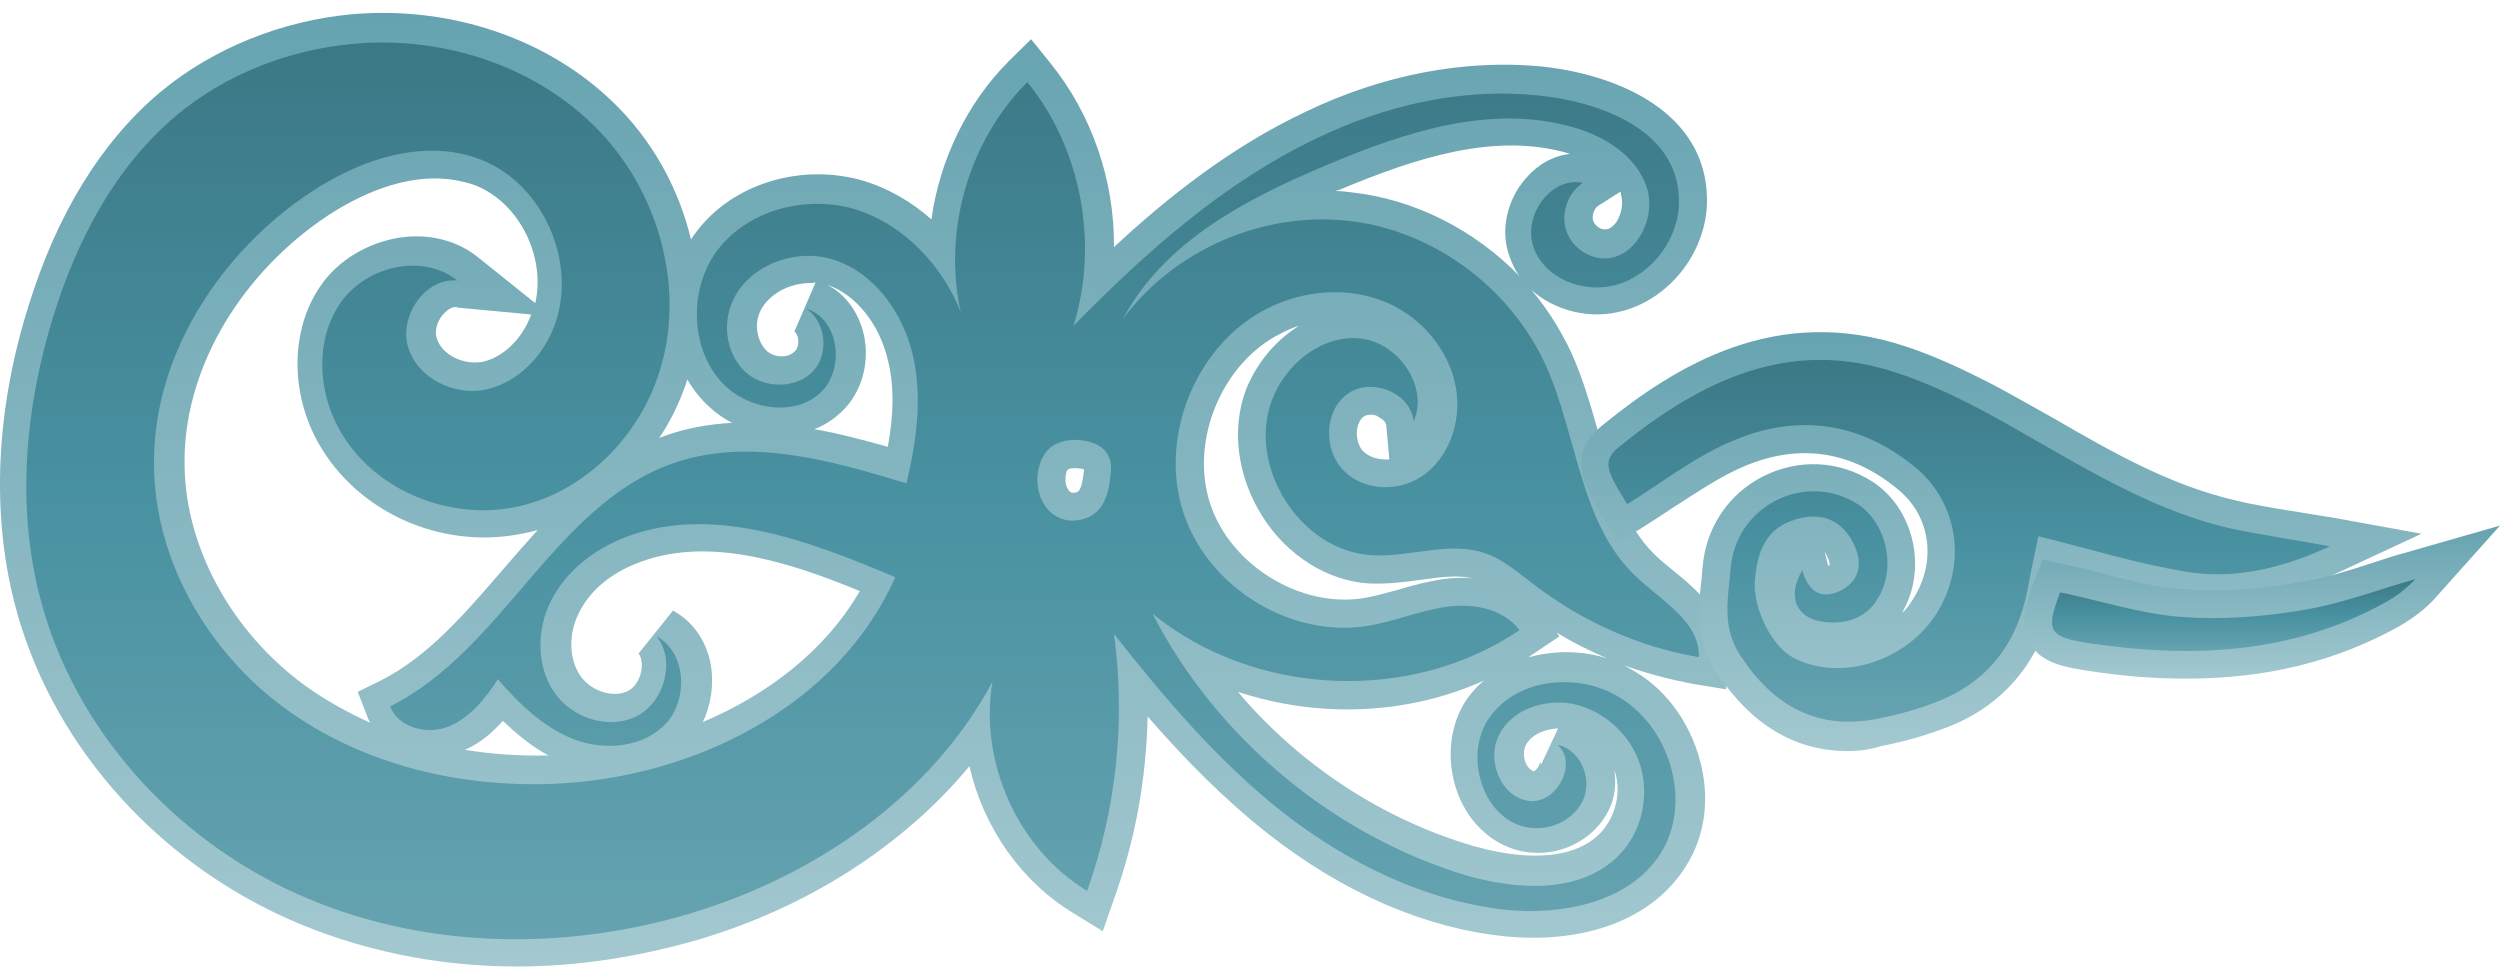 <svg width="97" height="38" viewBox="0 0 97 38" fill="none" xmlns="http://www.w3.org/2000/svg">
<path d="M20.067 37.5C16.925 37.5 13.88 36.864 11.1 35.618C5.855 33.247 1.916 28.677 0.562 23.397C-0.332 19.902 -0.163 15.918 1.094 11.91C2.206 8.293 3.946 5.482 6.218 3.575C8.272 1.864 10.955 0.789 13.735 0.545C17.699 0.227 21.566 1.62 24.104 4.284C25.457 5.702 26.375 7.462 26.811 9.295C26.883 9.172 26.98 9.05 27.052 8.952C28.478 7.095 31.137 6.313 33.53 7.022C34.472 7.315 35.367 7.828 36.14 8.513C36.454 6.215 37.518 3.991 39.161 2.353L40.007 1.522L40.757 2.451C42.376 4.455 43.246 7.022 43.222 9.588C45.349 7.608 47.814 5.677 50.666 4.333C53.663 2.891 56.829 2.304 59.754 2.573C62.872 2.891 66.207 4.406 66.231 7.73C66.255 9.686 64.854 11.543 62.993 12.056C61.688 12.423 60.334 12.056 59.416 11.25C60.02 11.959 60.527 12.765 60.938 13.621C61.422 14.672 61.736 15.796 62.05 16.896C62.558 18.705 63.041 20.391 64.201 21.515C64.394 21.711 64.636 21.906 64.878 22.102C65.845 22.884 67.029 23.886 67.005 25.499L66.981 26.746L65.772 26.55C64.829 26.379 63.911 26.135 63.017 25.817C63.089 25.866 63.162 25.89 63.234 25.939C64.564 26.648 65.555 27.968 65.966 29.532C66.352 30.999 66.159 32.441 65.41 33.614C64.153 35.642 61.518 36.645 58.376 36.327C55.282 36.009 52.116 34.64 49.192 32.343C47.452 30.974 45.905 29.386 44.527 27.797C44.479 30.216 44.044 32.612 43.222 34.885L42.787 36.131L41.675 35.447C39.596 34.2 38.146 32.074 37.614 29.728C35.077 32.783 31.403 35.178 27.125 36.449C24.78 37.133 22.387 37.5 20.067 37.5ZM14.919 2.695C14.605 2.695 14.266 2.72 13.952 2.744C11.584 2.94 9.336 3.844 7.62 5.286C5.662 6.924 4.164 9.368 3.173 12.594C2.061 16.212 1.892 19.78 2.665 22.884C3.849 27.528 7.354 31.561 11.995 33.663C16.297 35.594 21.59 35.862 26.52 34.396C31.475 32.905 35.536 29.825 37.639 25.915L39.645 26.624C39.258 28.823 40.104 31.219 41.699 32.758C42.424 30.143 42.617 27.406 42.231 24.742L41.772 21.344C41.119 21.393 40.515 21.173 40.056 20.733C39.524 20.22 39.21 19.462 39.21 18.656V18.607C39.282 17.043 40.225 16.065 41.699 16.065H41.723C42.545 16.065 43.246 16.334 43.705 16.847C43.995 17.165 44.285 17.703 44.213 18.509C44.14 19.145 43.947 21.002 42.11 21.32L44.164 23.935C44.189 23.959 44.213 23.984 44.237 24.033L45.421 23.031C46.799 24.155 48.443 24.864 50.183 25.206C47.79 24.522 45.711 22.664 44.938 20.244C43.826 16.798 45.518 12.692 48.708 11.079C50.497 10.175 52.575 10.077 54.267 10.786C56.153 11.592 57.53 13.45 57.651 15.429C57.748 17.018 57.095 18.534 55.887 19.364C55.452 19.658 54.968 19.853 54.485 19.951L54.267 20.464C54.461 20.44 54.678 20.416 54.896 20.391C55.863 20.269 56.95 20.098 58.038 20.489C58.811 20.758 59.44 21.247 59.971 21.662C60.068 21.735 60.165 21.809 60.261 21.882C61.204 22.615 62.243 23.202 63.331 23.642C63.138 23.471 62.944 23.324 62.775 23.153C61.156 21.613 60.576 19.536 60.02 17.531C59.73 16.48 59.44 15.478 59.029 14.574C57.796 11.885 55.113 9.955 52.213 9.637C49.313 9.319 46.291 10.639 44.503 12.985L43.512 12.325C43.149 12.668 42.811 13.01 42.472 13.352L40.684 12.252C41.433 9.857 41.095 7.095 39.838 4.895C38.436 6.85 37.856 9.441 38.388 11.812L36.358 12.448C35.85 11.152 34.932 10.101 33.868 9.49C35.173 10.297 36.164 11.739 36.551 13.45C37.01 15.454 36.672 17.434 36.309 18.949L36.043 20.073L34.956 19.731C31.814 18.778 29.01 18.069 26.52 18.949C26.23 19.047 25.965 19.169 25.699 19.316C28.865 18.778 32.152 20 35.294 21.344L36.309 21.784L35.85 22.786C33.626 27.797 28.043 31.194 21.638 31.439C17.481 31.61 13.541 30.485 10.544 28.286C7.185 25.817 5.058 21.858 5.009 17.996C4.961 13.792 7.33 9.466 11.221 6.728C13.976 4.797 16.877 4.211 19.221 5.14C22.146 6.313 23.741 9.955 22.629 12.936C22.025 14.574 20.696 15.796 19.197 16.114C17.36 16.505 15.427 15.429 14.919 13.719C14.701 13.034 14.774 12.252 15.088 11.543C14.726 11.714 14.387 11.983 14.17 12.301C13.493 13.303 13.493 14.867 14.218 16.114C15.257 17.922 17.578 18.949 19.729 18.558C21.832 18.167 23.717 16.554 24.539 14.378C25.602 11.617 24.805 8.073 22.629 5.775C20.696 3.82 17.892 2.695 14.919 2.695ZM48.032 26.844C50.424 29.679 53.663 31.805 57.192 32.832C58.231 33.125 60.769 33.687 62.098 32.318C62.678 31.707 62.92 30.754 62.654 29.923C62.654 29.899 62.63 29.874 62.63 29.825C62.703 30.29 62.678 30.754 62.533 31.17C62.074 32.416 60.745 33.223 59.343 33.076C58.207 32.954 57.192 32.196 56.66 31.023C56.08 29.728 56.177 28.188 56.926 27.112C57.119 26.844 57.337 26.599 57.579 26.404C54.606 27.748 51.15 27.87 48.032 26.844ZM60.455 28.261C59.899 28.286 59.391 28.53 59.198 28.921C59.101 29.117 59.101 29.41 59.222 29.654C59.246 29.703 59.367 29.899 59.512 29.923C59.609 29.899 59.754 29.679 59.754 29.556C59.754 29.581 59.778 29.63 59.802 29.654L60.455 28.261ZM18.037 29.092C19.076 29.263 20.164 29.337 21.276 29.312C20.599 28.945 20.019 28.457 19.511 27.968C19.1 28.432 18.617 28.848 18.037 29.092ZM16.853 6.924C14.992 6.924 13.227 7.999 12.43 8.561C9.142 10.883 7.112 14.501 7.161 18.02C7.185 21.222 8.973 24.497 11.801 26.575C12.575 27.137 13.445 27.626 14.363 28.041C14.315 27.943 14.267 27.87 14.242 27.772L13.88 26.844L14.774 26.404C16.611 25.475 18.013 23.837 19.511 22.102C19.946 21.589 20.406 21.075 20.865 20.562C20.623 20.636 20.381 20.684 20.116 20.733C17.046 21.295 13.88 19.853 12.381 17.238C11.245 15.258 11.269 12.79 12.43 11.103C13.106 10.101 14.267 9.417 15.499 9.221C16.635 9.05 17.723 9.319 18.544 9.979L20.768 11.763C21.179 9.979 20.164 7.877 18.448 7.193C17.892 6.997 17.36 6.924 16.853 6.924ZM26.11 23.691C26.883 24.106 27.415 24.864 27.584 25.817C27.705 26.575 27.584 27.357 27.27 28.017C29.735 26.966 31.983 25.304 33.361 22.933C30.339 21.686 27.246 20.782 24.587 21.906C23.596 22.322 22.847 22.982 22.46 23.788C22.049 24.595 22.073 25.548 22.508 26.208C22.919 26.819 23.789 27.088 24.345 26.819C24.611 26.697 24.805 26.404 24.877 26.061C24.901 25.939 24.95 25.597 24.78 25.353L26.11 23.691ZM60.769 25.304C61.301 25.304 61.833 25.377 62.364 25.548C61.688 25.255 61.035 24.937 60.407 24.546L60.503 24.693L59.56 25.328C59.488 25.377 59.391 25.426 59.319 25.499C59.778 25.377 60.261 25.304 60.769 25.304ZM19.753 25.059L20.019 25.353C19.995 25.157 19.995 24.962 20.019 24.766C19.922 24.864 19.85 24.962 19.753 25.059ZM56.298 24.619C55.814 24.693 55.331 24.815 54.847 24.962C54.509 25.059 54.171 25.157 53.808 25.23C54.654 25.133 55.5 24.913 56.298 24.619ZM50.4 12.643C50.134 12.716 49.893 12.839 49.651 12.961C47.403 14.11 46.17 17.091 46.944 19.511C47.717 21.931 50.473 23.617 52.938 23.202C53.349 23.128 53.784 23.006 54.243 22.884C54.799 22.713 55.379 22.566 55.983 22.468C56.394 22.42 56.781 22.395 57.144 22.444C56.563 22.297 55.887 22.395 55.138 22.493C54.485 22.591 53.832 22.664 53.131 22.64C51.512 22.542 49.941 21.564 48.974 20.024C48.007 18.485 47.766 16.651 48.346 15.112C48.781 14.036 49.53 13.181 50.4 12.643ZM51.56 14.476C51.029 14.794 50.594 15.332 50.4 15.869C50.062 16.774 50.207 17.874 50.811 18.827C51.415 19.78 52.334 20.367 53.301 20.44C53.591 20.464 53.881 20.44 54.171 20.416L54.122 19.951C53.131 20.049 52.116 19.731 51.415 19.022C50.787 18.387 50.449 17.458 50.521 16.529C50.594 15.698 50.956 14.965 51.56 14.476ZM41.337 18.607C41.337 18.802 41.409 18.973 41.506 19.071C41.554 19.12 41.602 19.12 41.675 19.12C41.844 19.096 41.965 19.096 42.062 18.216C41.989 18.191 41.892 18.167 41.723 18.167C41.433 18.167 41.361 18.167 41.337 18.607ZM53.18 16.089C53.083 16.089 52.986 16.114 52.914 16.163C52.769 16.26 52.672 16.48 52.648 16.725C52.624 17.018 52.721 17.336 52.89 17.507C53.131 17.751 53.518 17.849 53.905 17.825L53.784 16.48C53.76 16.358 53.615 16.236 53.494 16.187C53.421 16.114 53.301 16.089 53.18 16.089ZM31.596 16.651C32.587 16.823 33.554 17.091 34.448 17.336C34.69 15.992 34.69 14.941 34.448 13.963C34.11 12.545 33.191 11.421 32.104 11.054C32.08 11.054 32.08 11.054 32.055 11.03C32.756 11.372 33.288 12.056 33.506 12.936C33.771 14.061 33.433 15.258 32.636 15.992C32.321 16.285 31.983 16.505 31.596 16.651ZM26.666 14.721C26.617 14.892 26.569 15.038 26.496 15.21C26.255 15.845 25.941 16.456 25.578 16.994C25.65 16.969 25.699 16.945 25.771 16.92C26.641 16.603 27.512 16.456 28.406 16.407C28.116 16.26 27.826 16.065 27.56 15.82C27.221 15.527 26.907 15.136 26.666 14.721ZM17.699 11.91C17.433 11.91 17.239 12.154 17.167 12.228C16.949 12.496 16.853 12.863 16.949 13.132C17.143 13.767 17.989 14.183 18.738 14.036C19.511 13.865 20.261 13.156 20.599 12.228C20.599 12.228 20.599 12.203 20.623 12.203L17.747 11.934C17.723 11.91 17.699 11.91 17.699 11.91ZM31.451 10.981C31.04 10.981 30.654 11.079 30.291 11.274C29.856 11.519 29.542 11.861 29.421 12.277C29.276 12.765 29.445 13.352 29.783 13.645C30.098 13.89 30.605 13.89 30.847 13.621C30.944 13.523 30.992 13.352 30.968 13.156C30.944 13.01 30.895 12.912 30.823 12.863L31.645 10.957C31.548 10.981 31.5 10.981 31.451 10.981ZM51.826 7.413C52.02 7.413 52.237 7.437 52.431 7.462C54.896 7.73 57.216 8.928 58.956 10.712C58.787 10.492 58.666 10.223 58.57 9.955C58.207 8.977 58.449 7.779 59.198 6.924C59.657 6.386 60.261 6.044 60.914 5.971C60.89 5.971 60.866 5.946 60.842 5.946C57.989 5.115 54.896 6.142 51.971 7.364C51.899 7.388 51.85 7.388 51.826 7.413ZM62.872 7.437L62.026 7.975C61.857 8.073 61.76 8.341 61.808 8.537C61.857 8.732 62.074 8.904 62.267 8.904C62.461 8.904 62.606 8.757 62.703 8.635C62.92 8.317 62.993 7.877 62.896 7.559C62.896 7.51 62.896 7.486 62.872 7.437Z" fill="url(#paint0_linear_85_3464)"/>
<path d="M71.693 29.141C69.638 29.141 67.947 28.115 66.617 26.111C65.771 24.815 65.892 23.544 66.013 22.518C66.037 22.347 66.037 22.176 66.061 22.005C66.182 20.489 67.052 19.169 68.406 18.485C69.759 17.801 71.33 17.849 72.636 18.68C74.062 19.585 74.69 21.564 74.062 23.227C73.989 23.422 73.892 23.618 73.796 23.789C73.965 23.642 74.086 23.471 74.207 23.275C75.149 21.833 74.932 20.049 73.651 18.998C71.862 17.507 69.856 17.189 67.729 18.069C66.835 18.436 65.965 19.023 65.046 19.609C64.611 19.902 64.152 20.196 63.693 20.489L62.798 21.027L62.243 20.147C61.517 18.998 60.696 17.678 62.17 16.505C65.022 14.183 68.938 11.764 73.965 13.45C75.077 13.817 76.237 14.354 77.542 15.039C78.267 15.43 78.992 15.845 79.693 16.236C82.013 17.581 84.213 18.827 86.727 19.414C87.524 19.609 88.346 19.731 89.24 19.878C89.675 19.951 90.135 20.025 90.594 20.098L93.953 20.709L90.86 22.151C88.612 23.202 86.557 23.544 84.6 23.227C83.246 23.007 81.965 22.664 80.612 22.298C80.394 22.249 80.152 22.176 79.911 22.102C79.862 22.395 79.79 22.713 79.742 23.007C79.258 25.597 77.76 27.43 75.367 28.286C74.569 28.579 73.772 28.799 72.998 28.946C72.539 29.093 72.104 29.141 71.693 29.141ZM70.049 15.405C71.814 15.405 73.481 16.041 75.004 17.312C77.131 19.096 77.542 22.102 75.971 24.473C75.125 25.744 73.82 26.599 72.394 26.893C72.442 26.893 72.515 26.868 72.587 26.868C73.24 26.746 73.941 26.551 74.618 26.306C76.285 25.695 77.252 24.522 77.59 22.664C77.687 22.176 77.784 21.662 77.88 21.198C77.929 21.002 77.953 20.807 78.001 20.611L78.219 19.512L79.306 19.78C79.935 19.927 80.539 20.098 81.119 20.245C82.303 20.562 83.415 20.856 84.527 21.051C82.4 20.318 80.491 19.194 78.606 18.143C77.929 17.752 77.204 17.336 76.503 16.97C75.318 16.334 74.255 15.87 73.264 15.527C70.533 14.599 68.019 15.063 65.07 17.043C65.65 16.676 66.255 16.358 66.907 16.09C67.971 15.625 69.01 15.405 70.049 15.405ZM70.799 21.418L70.919 21.882C70.919 21.907 70.944 21.931 70.944 21.956C70.992 21.931 70.992 21.907 70.992 21.907C70.992 21.907 70.992 21.785 70.895 21.589C70.871 21.54 70.847 21.467 70.799 21.418Z" fill="url(#paint1_linear_85_3464)"/>
<path d="M84.818 26.331C83.586 26.331 82.305 26.233 80.927 26.013C80.154 25.891 79.211 25.744 78.752 24.962C78.293 24.18 78.655 23.276 78.921 22.567L79.259 21.711L80.154 21.907C80.685 22.005 81.169 22.151 81.652 22.274C82.692 22.543 83.682 22.787 84.673 22.86C86.027 22.958 87.55 22.885 89.217 22.591C90.16 22.445 91.103 22.151 92.069 21.834C92.504 21.687 92.964 21.54 93.423 21.418L97 20.392L94.51 23.178C94.124 23.618 93.665 23.96 93.084 24.302C90.619 25.671 87.936 26.331 84.818 26.331Z" fill="url(#paint2_linear_85_3464)"/>
<path d="M44.719 23.813C48.683 27.039 54.75 27.308 58.956 24.448C58.327 23.617 57.167 23.398 56.128 23.544C55.088 23.691 54.121 24.106 53.106 24.277C50.085 24.791 46.846 22.786 45.904 19.854C44.961 16.921 46.411 13.377 49.143 11.983C50.569 11.25 52.333 11.103 53.807 11.739C55.282 12.374 56.442 13.841 56.538 15.454C56.611 16.578 56.152 17.776 55.233 18.436C54.315 19.096 52.937 19.071 52.14 18.265C51.342 17.458 51.366 15.943 52.285 15.283C53.203 14.623 54.75 15.234 54.847 16.358C55.451 14.99 54.242 13.279 52.768 13.132C51.294 12.985 49.892 14.11 49.36 15.503C48.369 18.094 50.448 21.369 53.203 21.54C54.702 21.638 56.224 20.978 57.626 21.467C58.351 21.711 58.931 22.249 59.56 22.713C61.421 24.131 63.62 25.108 65.916 25.499C65.965 24.106 64.442 23.3 63.451 22.346C61.276 20.269 61.203 16.847 59.947 14.11C58.545 11.104 55.548 8.904 52.261 8.562C48.973 8.219 45.59 9.686 43.584 12.35C45.179 9.368 48.369 7.706 51.463 6.411C54.508 5.115 57.892 4.015 61.058 4.944C62.267 5.286 63.475 6.044 63.886 7.242C64.297 8.439 63.475 10.053 62.218 10.028C61.542 10.004 60.913 9.515 60.744 8.855C60.575 8.195 60.865 7.437 61.421 7.095C60.164 6.826 59.052 8.415 59.511 9.613C59.946 10.835 61.469 11.397 62.702 11.055C64.104 10.664 65.167 9.246 65.143 7.779C65.119 4.944 61.904 3.918 59.632 3.698C56.708 3.404 53.735 4.089 51.1 5.36C47.499 7.071 44.454 9.784 41.65 12.643C42.641 9.466 41.964 5.775 39.861 3.184C37.59 5.457 36.574 8.953 37.275 12.105C36.55 10.272 35.052 8.708 33.191 8.122C31.305 7.559 29.082 8.122 27.873 9.661C26.665 11.201 26.761 13.743 28.212 15.039C29.203 15.918 30.87 16.138 31.837 15.234C32.804 14.33 32.562 12.35 31.281 11.983C32.055 12.472 32.175 13.743 31.547 14.403C30.919 15.063 29.758 15.087 29.033 14.525C28.308 13.963 28.042 12.888 28.308 12.008C28.767 10.395 30.774 9.564 32.345 10.077C33.94 10.59 35.028 12.13 35.414 13.768C35.801 15.405 35.559 17.116 35.172 18.754C32.2 17.849 28.985 16.945 26.061 17.996C21.517 19.609 19.486 25.255 15.136 27.406C15.45 28.237 16.586 28.53 17.408 28.188C18.23 27.846 18.834 27.113 19.317 26.355C20.163 27.332 21.13 28.261 22.314 28.701C23.498 29.141 25.021 28.995 25.867 28.041C26.713 27.088 26.616 25.304 25.48 24.693C26.23 25.646 25.77 27.259 24.683 27.797C23.595 28.335 22.169 27.846 21.492 26.844C20.816 25.842 20.816 24.424 21.372 23.324C21.927 22.224 22.918 21.418 24.054 20.929C27.462 19.487 31.329 20.953 34.737 22.395C32.514 27.406 26.906 30.192 21.468 30.412C17.794 30.559 14.024 29.654 11.051 27.479C8.078 25.304 6 21.76 5.975 18.045C5.927 13.939 8.368 10.053 11.728 7.682C13.758 6.24 16.417 5.286 18.713 6.215C21.081 7.168 22.411 10.199 21.517 12.619C21.081 13.816 20.091 14.843 18.858 15.112C17.625 15.381 16.199 14.672 15.837 13.474C15.474 12.277 16.489 10.761 17.746 10.883C16.393 9.808 14.193 10.321 13.202 11.763C12.211 13.205 12.332 15.234 13.202 16.725C14.483 18.974 17.287 20.147 19.825 19.707C22.363 19.267 24.514 17.287 25.432 14.867C26.689 11.592 25.698 7.657 23.281 5.115C20.864 2.573 17.238 1.4 13.782 1.694C11.269 1.913 8.803 2.842 6.846 4.48C4.477 6.46 2.978 9.319 2.06 12.301C0.972 15.821 0.634 19.634 1.552 23.177C2.858 28.261 6.725 32.514 11.486 34.665C16.248 36.816 21.758 36.938 26.761 35.447C31.595 34.005 36.115 30.925 38.508 26.453C37.976 29.557 39.499 32.954 42.182 34.567C43.318 31.39 43.68 27.944 43.221 24.595C45.203 27.113 47.282 29.557 49.795 31.537C52.309 33.492 55.282 34.958 58.424 35.3C60.647 35.52 63.233 35.007 64.442 33.101C65.699 31.072 64.756 28.09 62.678 26.966C61.082 26.086 58.81 26.355 57.771 27.87C56.732 29.386 57.602 31.952 59.415 32.123C60.261 32.221 61.179 31.732 61.469 30.925C61.759 30.119 61.276 29.068 60.43 28.897C61.252 29.606 60.382 31.243 59.294 31.072C58.206 30.901 57.65 29.459 58.182 28.481C58.69 27.504 59.947 27.113 61.01 27.308C62.218 27.552 63.282 28.506 63.644 29.703C64.007 30.901 63.693 32.294 62.823 33.174C61.348 34.689 58.883 34.543 56.853 33.956C51.729 32.392 47.209 28.652 44.719 23.813ZM40.248 18.582C40.297 17.727 40.683 17.092 41.674 17.067C42.472 17.067 43.197 17.409 43.1 18.314C43.028 19.12 42.858 20.073 41.747 20.196C40.901 20.269 40.248 19.585 40.248 18.582Z" fill="url(#paint3_linear_85_3464)"/>
<path d="M63.137 19.561C64.563 18.681 65.844 17.654 67.318 17.068C69.783 16.041 72.2 16.383 74.327 18.143C76.019 19.561 76.333 21.956 75.101 23.863C73.892 25.696 71.379 26.453 69.59 25.524C68.744 25.084 67.995 23.594 68.091 22.494C68.188 21.418 68.502 20.489 69.687 20.147C70.678 19.854 71.451 20.172 71.91 21.076C72.249 21.736 72.224 22.469 71.475 22.885C70.702 23.3 70.17 22.983 69.928 22.127C69.324 23.129 69.687 24.009 70.774 24.131C71.838 24.253 72.659 23.863 73.07 22.787C73.505 21.638 73.046 20.172 72.079 19.561C70.025 18.265 67.342 19.634 67.149 22.054C67.052 23.203 66.786 24.302 67.535 25.451C68.817 27.407 70.533 28.335 72.805 27.895C73.554 27.749 74.303 27.553 75.004 27.284C77.083 26.527 78.267 25.011 78.678 22.836C78.799 22.127 78.968 21.418 79.089 20.807C81.071 21.296 82.883 21.858 84.769 22.176C86.654 22.494 88.491 22.078 90.4 21.198C88.974 20.93 87.717 20.758 86.485 20.49C83.028 19.683 80.128 17.654 77.034 15.992C75.947 15.406 74.811 14.868 73.626 14.477C69.445 13.059 65.989 14.77 62.822 17.337C62.17 17.874 62.291 18.216 63.137 19.561Z" fill="url(#paint4_linear_85_3464)"/>
<path d="M79.934 22.982C79.355 24.497 79.475 24.717 81.095 24.962C85.058 25.548 88.95 25.377 92.551 23.373C92.962 23.153 93.349 22.86 93.711 22.469C92.261 22.884 90.859 23.422 89.385 23.666C87.814 23.935 86.195 24.057 84.599 23.935C83.052 23.813 81.554 23.324 79.934 22.982Z" fill="url(#paint5_linear_85_3464)"/>
<defs>
<linearGradient id="paint0_linear_85_3464" x1="33.503" y1="0.5" x2="33.503" y2="37.5" gradientUnits="userSpaceOnUse">
<stop stop-color="#66A3B0"/>
<stop offset="1" stop-color="#A3C8D0"/>
</linearGradient>
<linearGradient id="paint1_linear_85_3464" x1="77.651" y1="12.887" x2="77.651" y2="29.141" gradientUnits="userSpaceOnUse">
<stop stop-color="#66A3B0"/>
<stop offset="1" stop-color="#A3C8D0"/>
</linearGradient>
<linearGradient id="paint2_linear_85_3464" x1="87.766" y1="20.392" x2="87.766" y2="26.331" gradientUnits="userSpaceOnUse">
<stop stop-color="#66A3B0"/>
<stop offset="1" stop-color="#A3C8D0"/>
</linearGradient>
<linearGradient id="paint3_linear_85_3464" x1="33.469" y1="1.649" x2="33.469" y2="36.443" gradientUnits="userSpaceOnUse">
<stop stop-color="#3C7886"/>
<stop offset="0.5" stop-color="#4891A1"/>
<stop offset="1" stop-color="#66A3B0"/>
</linearGradient>
<linearGradient id="paint4_linear_85_3464" x1="76.403" y1="13.965" x2="76.403" y2="28.003" gradientUnits="userSpaceOnUse">
<stop stop-color="#3C7886"/>
<stop offset="0.5" stop-color="#4891A1"/>
<stop offset="1" stop-color="#66A3B0"/>
</linearGradient>
<linearGradient id="paint5_linear_85_3464" x1="86.664" y1="22.469" x2="86.664" y2="25.257" gradientUnits="userSpaceOnUse">
<stop stop-color="#3C7886"/>
<stop offset="0.5" stop-color="#4891A1"/>
<stop offset="1" stop-color="#66A3B0"/>
</linearGradient>
</defs>
</svg>

